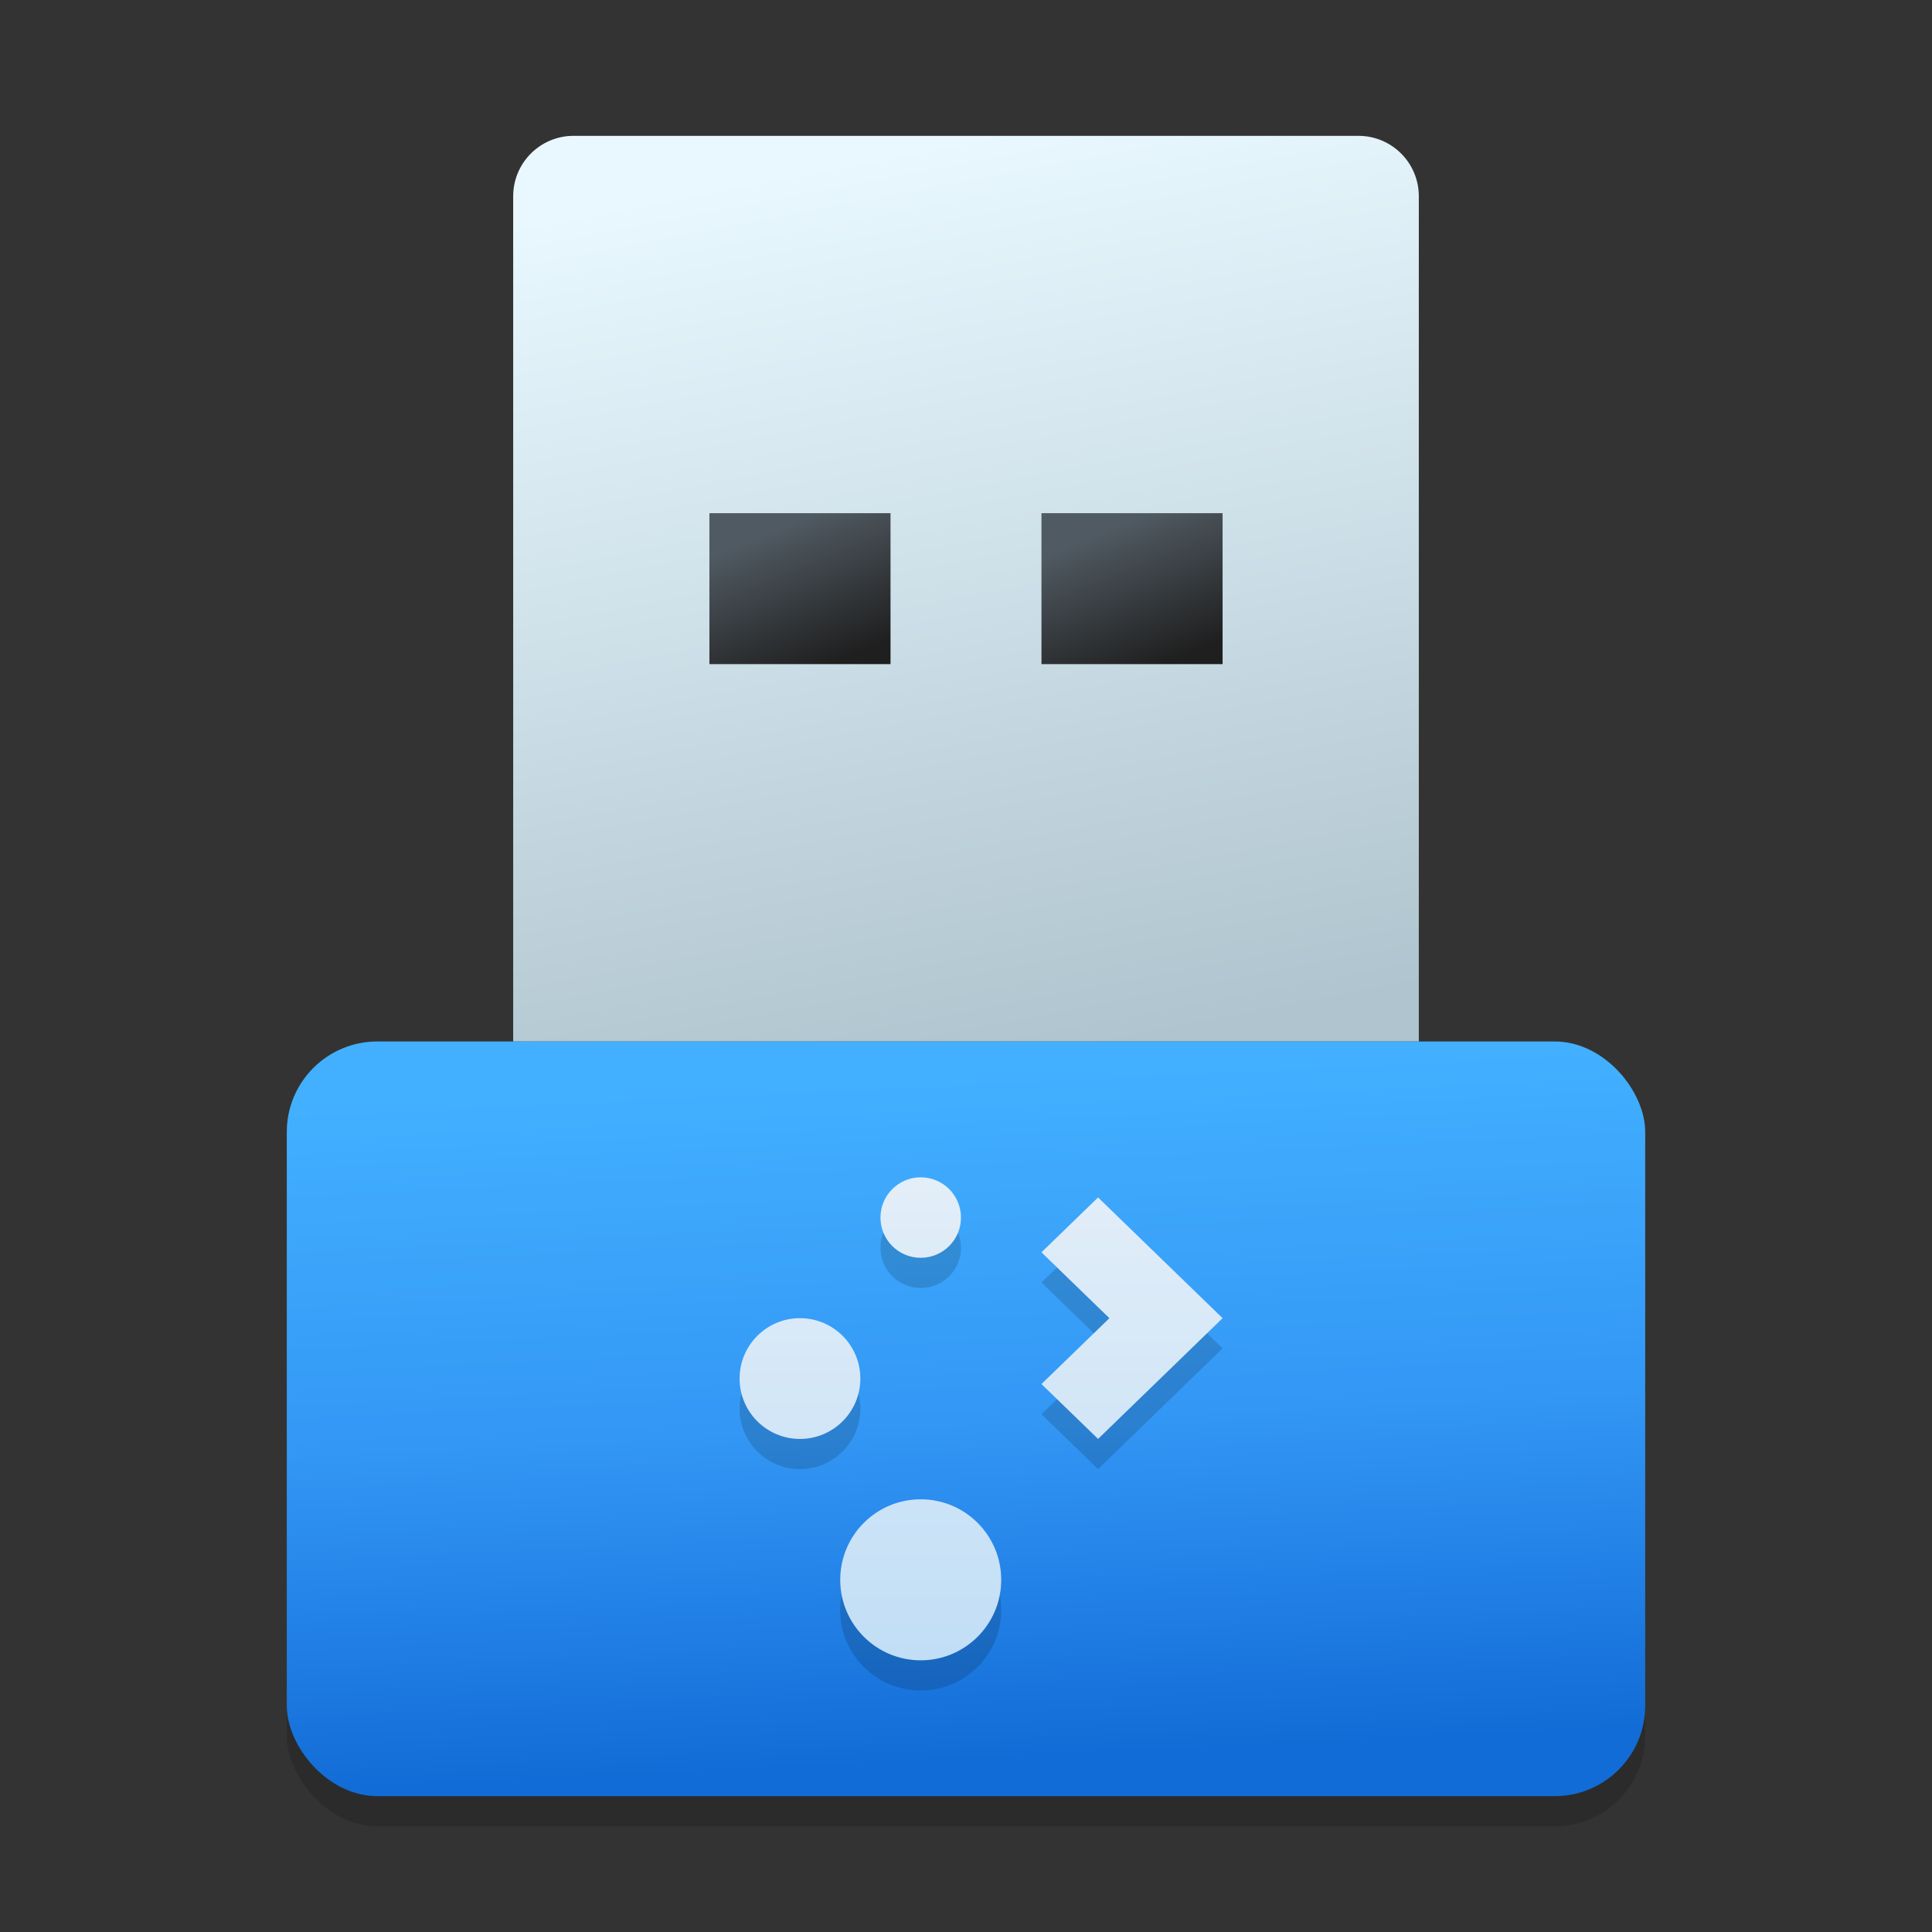 <svg width="128" height="128" viewBox="0 0 128 128" fill="none" xmlns="http://www.w3.org/2000/svg">
<rect x="0" y="0" width="128" height="128" fill="#333333" stroke="none"/>
<g clip-path="url(#clip0_731_1060)">
<path d="M34 13C34 10.791 35.791 9 38 9H90C92.209 9 94 10.791 94 13V69H34V13Z" fill="url(#paint0_linear_731_1060)"/>
<rect x="19" y="71" width="90" height="50" rx="6" fill="black" fill-opacity="0.15"/>
<rect x="19" y="69" width="90" height="50" rx="6" fill="url(#paint1_linear_731_1060)"/>
<rect x="47" y="34" width="12" height="10" fill="url(#paint2_linear_731_1060)"/>
<rect x="69" y="34" width="12" height="10" fill="url(#paint3_linear_731_1060)"/>
<path fill-rule="evenodd" clip-rule="evenodd" d="M61 85.333C62.473 85.333 63.667 84.139 63.667 82.667C63.667 81.194 62.473 80 61 80C59.527 80 58.333 81.194 58.333 82.667C58.333 84.139 59.527 85.333 61 85.333ZM72.75 81.333L81 89.333L72.75 97.333L69 93.697L73.5 89.333L69 84.97L72.75 81.333ZM57 93.333C57 95.543 55.209 97.333 53 97.333C50.791 97.333 49 95.543 49 93.333C49 91.124 50.791 89.333 53 89.333C55.209 89.333 57 91.124 57 93.333ZM61 112C63.946 112 66.333 109.612 66.333 106.667C66.333 103.721 63.946 101.333 61 101.333C58.054 101.333 55.667 103.721 55.667 106.667C55.667 109.612 58.054 112 61 112Z" fill="black" fill-opacity="0.15"/>
<path fill-rule="evenodd" clip-rule="evenodd" d="M61 83.333C62.473 83.333 63.667 82.139 63.667 80.667C63.667 79.194 62.473 78 61 78C59.527 78 58.333 79.194 58.333 80.667C58.333 82.139 59.527 83.333 61 83.333ZM72.75 79.333L81 87.333L72.75 95.333L69 91.697L73.5 87.333L69 82.97L72.75 79.333ZM57 91.333C57 93.543 55.209 95.333 53 95.333C50.791 95.333 49 93.543 49 91.333C49 89.124 50.791 87.333 53 87.333C55.209 87.333 57 89.124 57 91.333ZM61 110C63.946 110 66.333 107.612 66.333 104.667C66.333 101.721 63.946 99.333 61 99.333C58.054 99.333 55.667 101.721 55.667 104.667C55.667 107.612 58.054 110 61 110Z" fill="url(#paint4_linear_731_1060)"/>
</g>
<defs>
<linearGradient id="paint0_linear_731_1060" x1="64" y1="9" x2="75.5" y2="69" gradientUnits="userSpaceOnUse">
<stop stop-color="#E9F8FF"/>
<stop offset="1" stop-color="#AFC4CE"/>
</linearGradient>
<linearGradient id="paint1_linear_731_1060" x1="58.706" y1="71.388" x2="60.861" y2="116.785" gradientUnits="userSpaceOnUse">
<stop stop-color="#42B0FF"/>
<stop offset="0.507" stop-color="#3397F5"/>
<stop offset="1" stop-color="#126CD7"/>
</linearGradient>
<linearGradient id="paint2_linear_731_1060" x1="50.989" y1="35.273" x2="54.685" y2="44.165" gradientUnits="userSpaceOnUse">
<stop stop-color="#505A62"/>
<stop offset="1" stop-color="#1F1F1F"/>
</linearGradient>
<linearGradient id="paint3_linear_731_1060" x1="72.989" y1="35.273" x2="76.685" y2="44.165" gradientUnits="userSpaceOnUse">
<stop stop-color="#505A62"/>
<stop offset="1" stop-color="#1F1F1F"/>
</linearGradient>
<linearGradient id="paint4_linear_731_1060" x1="65" y1="78" x2="65" y2="110" gradientUnits="userSpaceOnUse">
<stop stop-color="#E3EEF8"/>
<stop offset="1" stop-color="#C1DEF6"/>
</linearGradient>
<clipPath id="clip0_731_1060">
<rect width="128" height="128" fill="white"/>
</clipPath>
</defs>
</svg>
